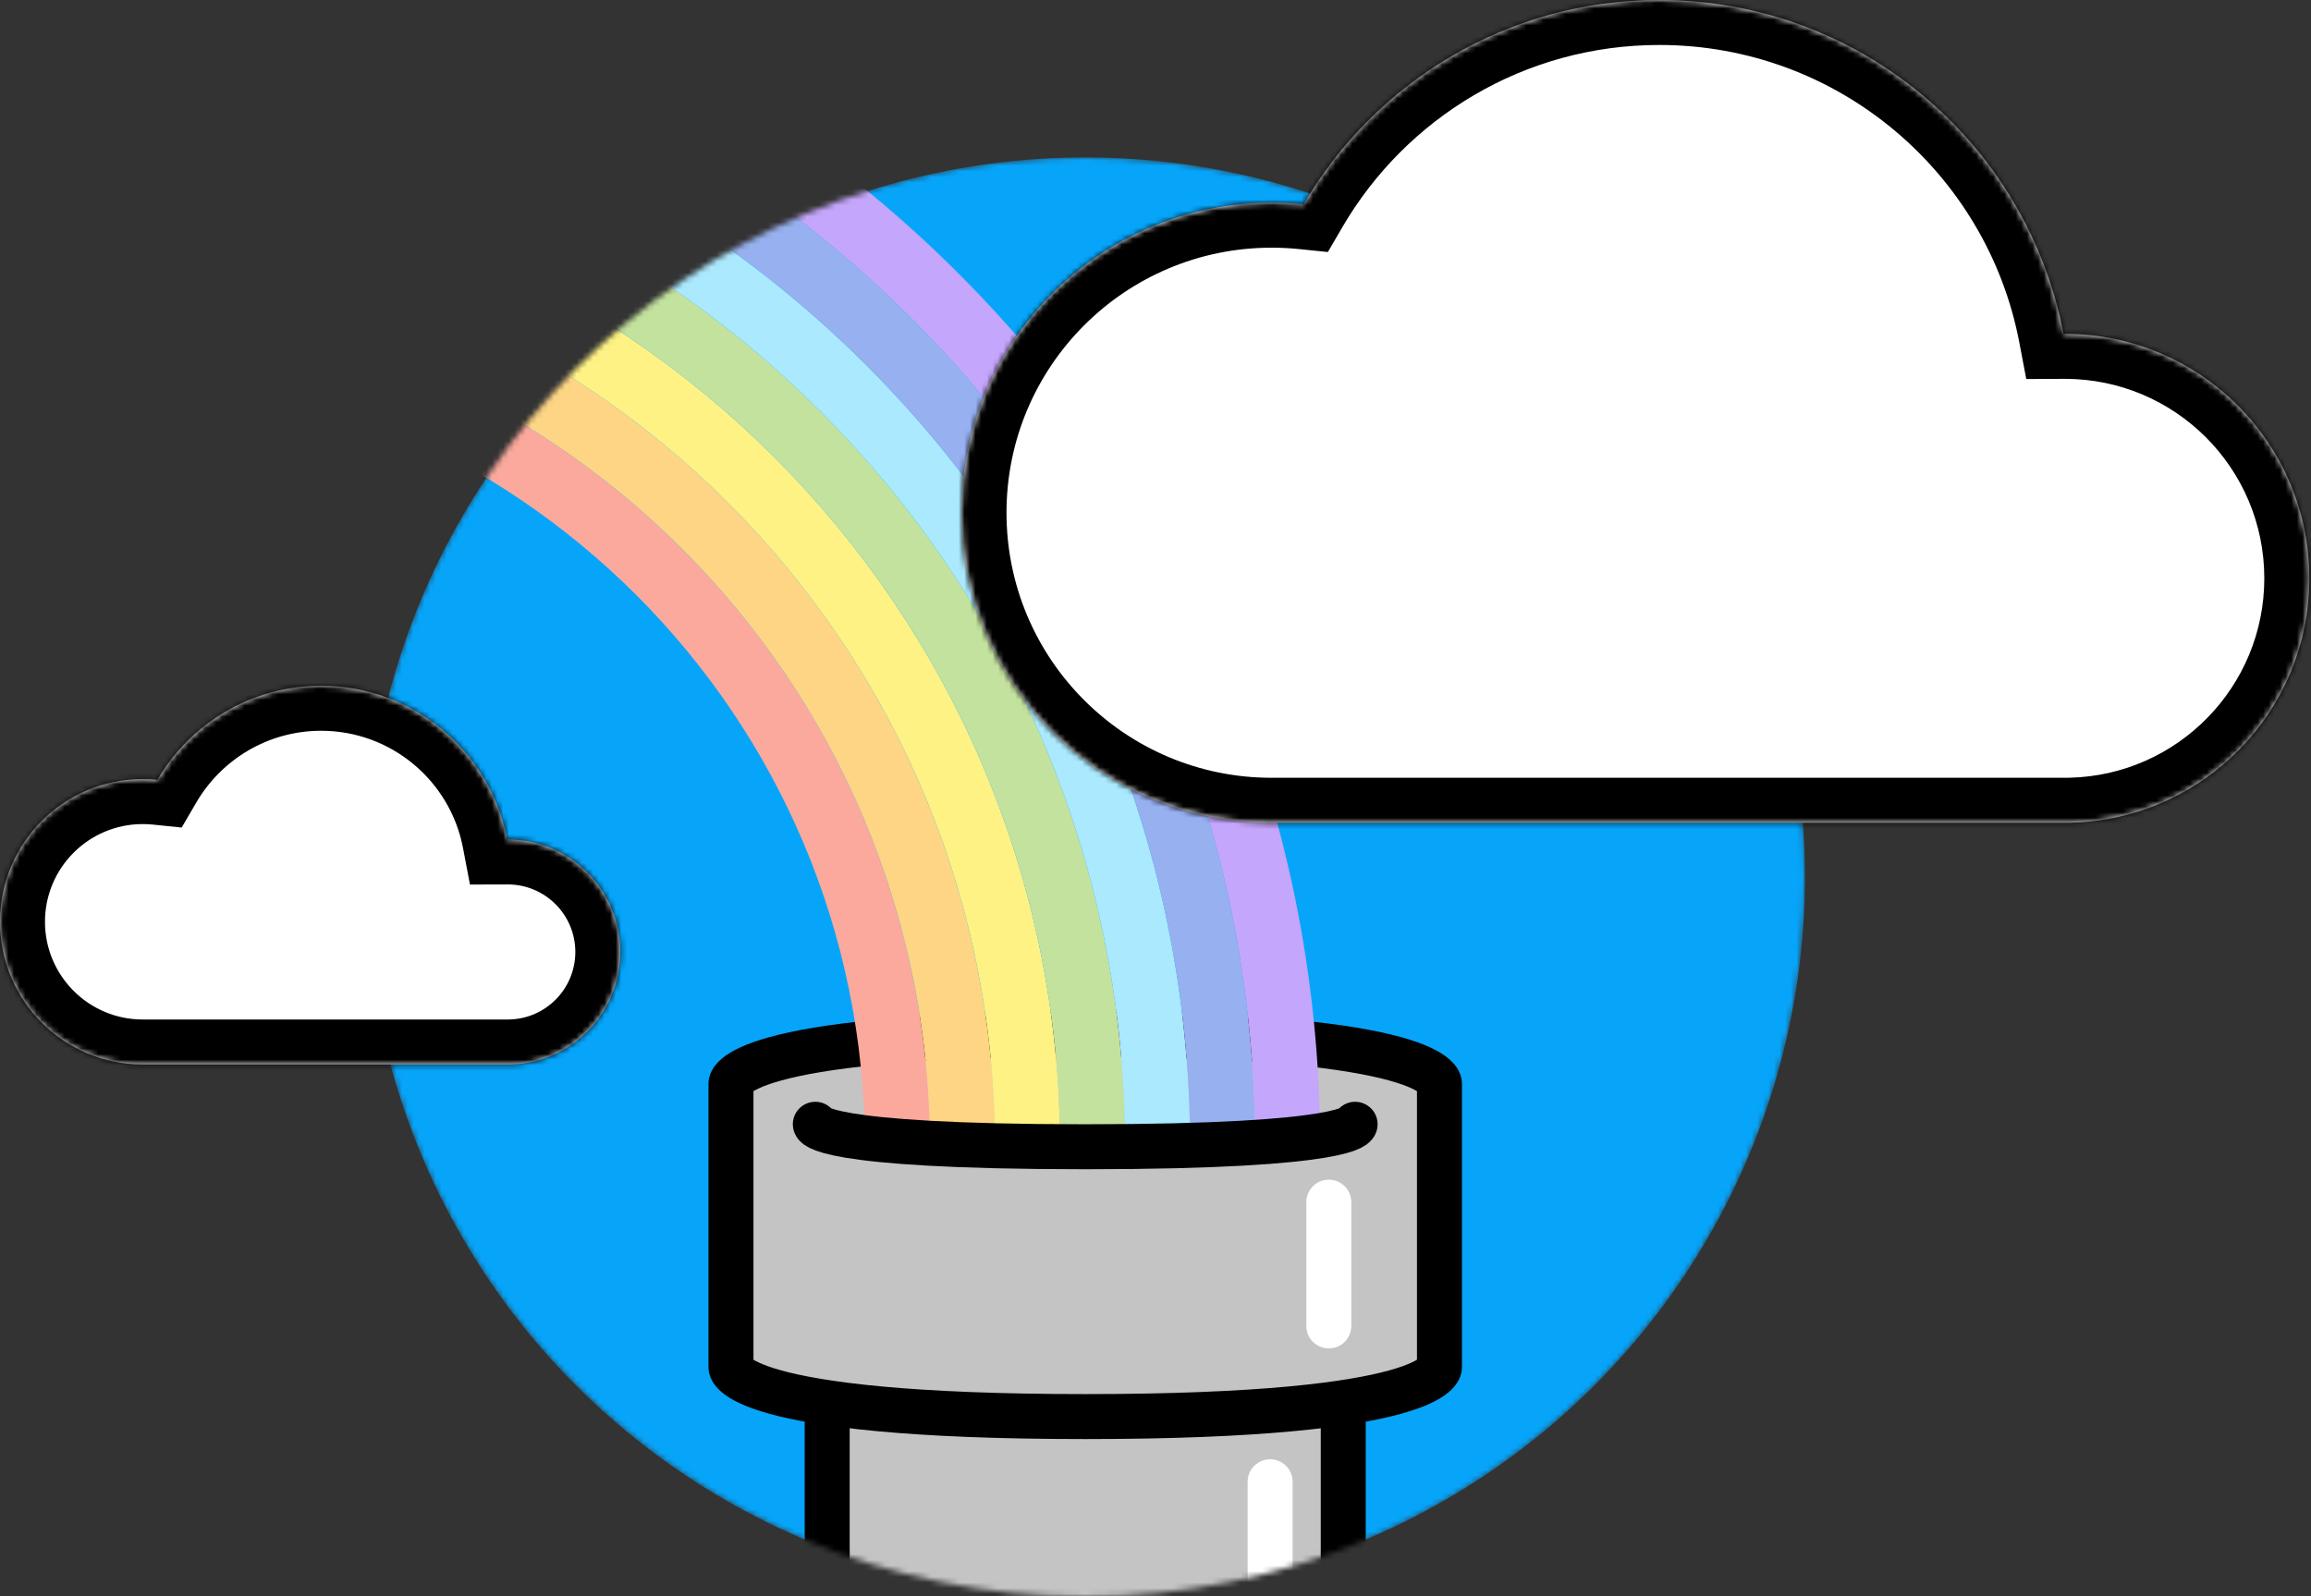 <svg width="411" height="284" viewBox="0 0 411 284" fill="none" xmlns="http://www.w3.org/2000/svg">
<rect x="0" y="0" width="411" height="284" fill="#333333" stroke="none"/>
<mask id="mask0" mask-type="alpha" maskUnits="userSpaceOnUse" x="65" y="28" width="256" height="256">
<circle cx="193" cy="156" r="128" fill="#06A5FA"/>
</mask>
<g mask="url(#mask0)">
<circle cx="193" cy="156" r="128" fill="#06A5FA"/>
<rect x="147.112" y="232.426" width="91.778" height="95.667" rx="4" fill="#C4C4C4" stroke="black" stroke-width="8"/>
<path d="M225.887 263.596V287.707" stroke="white" stroke-width="8" stroke-linecap="round"/>
<path d="M130 192.718C130 192.718 130 184 193 184C256 184 256 192.718 256 192.718V243.282C256 243.282 256 252 193 252C130 252 130 243.282 130 243.282V192.718Z" fill="#C4C4C4" stroke="black" stroke-width="8"/>
<path d="M159.595 204C159.595 124.143 94.857 59.405 15 59.405" stroke="#FBA99D" stroke-width="11.568"/>
<path d="M171.162 204C171.162 117.754 101.246 47.838 15 47.838" stroke="#FED585" stroke-width="11.568"/>
<path d="M182.73 204C182.73 111.365 107.635 36.27 15 36.27" stroke="#FEF284" stroke-width="11.568"/>
<path d="M194.297 204C194.297 104.977 114.023 24.703 15 24.703" stroke="#C3E29E" stroke-width="11.568"/>
<path d="M205.865 204C205.865 98.588 120.412 13.135 15 13.135" stroke="#ABE9FE" stroke-width="11.568"/>
<path d="M217.432 204C217.432 92.2 126.8 1.568 15 1.568" stroke="#97B0F0" stroke-width="11.568"/>
<path d="M229 204C229 85.811 133.189 -10 15 -10" stroke="#C4A6FC" stroke-width="11.568"/>
<path d="M241 200C241 200 241 204 193 204C145 204 145 200 145 200" stroke="black" stroke-width="8" stroke-linecap="round"/>
<path d="M236.321 213.855L236.321 235.874" stroke="white" stroke-width="8" stroke-linecap="round"/>
</g>
<mask id="path-15-inside-1" fill="white">
<path fill-rule="evenodd" clip-rule="evenodd" d="M226.152 146.363C226.152 146.363 226.152 146.363 226.151 146.363C195.692 146.363 171 121.671 171 91.212C171 60.753 195.692 36.061 226.151 36.061C228.072 36.061 229.97 36.159 231.84 36.35C244.528 14.609 268.104 0 295.092 0C330.796 0 360.528 25.569 366.977 59.394C367.054 59.394 367.132 59.394 367.21 59.394C391.226 59.394 410.695 78.862 410.695 102.878C410.695 126.539 391.798 145.786 368.273 146.35V146.363H226.152V146.363Z"/>
</mask>
<path fill-rule="evenodd" clip-rule="evenodd" d="M226.152 146.363C226.152 146.363 226.152 146.363 226.151 146.363C195.692 146.363 171 121.671 171 91.212C171 60.753 195.692 36.061 226.151 36.061C228.072 36.061 229.97 36.159 231.84 36.35C244.528 14.609 268.104 0 295.092 0C330.796 0 360.528 25.569 366.977 59.394C367.054 59.394 367.132 59.394 367.21 59.394C391.226 59.394 410.695 78.862 410.695 102.878C410.695 126.539 391.798 145.786 368.273 146.35V146.363H226.152V146.363Z" fill="white"/>
<path d="M226.152 146.363H234.152V138.363H226.152V146.363ZM231.84 36.35L231.025 44.309L236.152 44.834L238.75 40.383L231.84 36.35ZM366.977 59.394L359.118 60.892L360.364 67.429L367.019 67.394L366.977 59.394ZM368.273 146.35L368.081 138.353L360.273 138.54V146.35H368.273ZM368.273 146.363V154.363H376.273V146.363H368.273ZM226.152 146.363H218.152V154.363H226.152V146.363ZM226.152 138.363C226.152 138.363 226.152 138.363 226.152 138.363C226.152 138.363 226.152 138.363 226.152 138.363H226.152H226.152C226.152 138.363 226.152 138.363 226.152 138.363C226.152 138.363 226.152 138.363 226.152 138.363C226.152 138.363 226.152 138.363 226.152 138.363H226.152H226.152C226.152 138.363 226.152 138.363 226.152 138.363C226.152 138.363 226.152 138.363 226.152 138.363C226.152 138.363 226.152 138.363 226.152 138.363C226.152 138.363 226.152 138.363 226.152 138.363H226.152C226.152 138.363 226.152 138.363 226.152 138.363C226.152 138.363 226.152 138.363 226.152 138.363C226.152 138.363 226.152 138.363 226.152 138.363C226.152 138.363 226.152 138.363 226.152 138.363H226.152H226.152C226.152 138.363 226.152 138.363 226.152 138.363C226.152 138.363 226.152 138.363 226.152 138.363C226.152 138.363 226.152 138.363 226.152 138.363H226.152H226.152C226.152 138.363 226.152 138.363 226.152 138.363C226.152 138.363 226.152 138.363 226.152 138.363C226.152 138.363 226.152 138.363 226.152 138.363C226.152 138.363 226.152 138.363 226.152 138.363H226.152H226.152C226.152 138.363 226.152 138.363 226.152 138.363C226.152 138.363 226.152 138.363 226.152 138.363C226.152 138.363 226.152 138.363 226.152 138.363H226.152H226.152C226.152 138.363 226.152 138.363 226.152 138.363C226.152 138.363 226.152 138.363 226.152 138.363C226.152 138.363 226.152 138.363 226.152 138.363C226.152 138.363 226.152 138.363 226.152 138.363H226.152H226.152C226.152 138.363 226.152 138.363 226.152 138.363C226.152 138.363 226.152 138.363 226.152 138.363C226.152 138.363 226.152 138.363 226.152 138.363H226.152H226.152C226.152 138.363 226.152 138.363 226.152 138.363C226.152 138.363 226.152 138.363 226.152 138.363C226.152 138.363 226.152 138.363 226.152 138.363C226.152 138.363 226.152 138.363 226.152 138.363H226.152H226.152C226.152 138.363 226.152 138.363 226.152 138.363C226.152 138.363 226.152 138.363 226.152 138.363C226.152 138.363 226.152 138.363 226.152 138.363C226.152 138.363 226.152 138.363 226.152 138.363H226.152H226.152C226.152 138.363 226.152 138.363 226.152 138.363C226.152 138.363 226.152 138.363 226.152 138.363C226.152 138.363 226.152 138.363 226.152 138.363H226.152H226.152C226.152 138.363 226.152 138.363 226.152 138.363C226.152 138.363 226.152 138.363 226.152 138.363C226.152 138.363 226.152 138.363 226.152 138.363C226.152 138.363 226.152 138.363 226.152 138.363H226.152H226.152C226.152 138.363 226.152 138.363 226.152 138.363C226.152 138.363 226.152 138.363 226.152 138.363C226.152 138.363 226.152 138.363 226.152 138.363C226.152 138.363 226.152 138.363 226.152 138.363H226.152H226.152C226.152 138.363 226.152 138.363 226.152 138.363C226.152 138.363 226.152 138.363 226.152 138.363C226.152 138.363 226.152 138.363 226.152 138.363H226.152H226.152C226.152 138.363 226.152 138.363 226.152 138.363C226.152 138.363 226.152 138.363 226.152 138.363C226.152 138.363 226.152 138.363 226.152 138.363C226.152 138.363 226.152 138.363 226.152 138.363H226.152H226.152C226.152 138.363 226.152 138.363 226.152 138.363C226.152 138.363 226.152 138.363 226.152 138.363C226.152 138.363 226.152 138.363 226.152 138.363C226.152 138.363 226.152 138.363 226.152 138.363H226.152H226.152C226.152 138.363 226.152 138.363 226.152 138.363C226.152 138.363 226.152 138.363 226.152 138.363C226.152 138.363 226.152 138.363 226.152 138.363H226.152H226.152C226.152 138.363 226.152 138.363 226.152 138.363C226.152 138.363 226.152 138.363 226.152 138.363C226.152 138.363 226.152 138.363 226.152 138.363C226.152 138.363 226.152 138.363 226.152 138.363H226.152H226.152C226.152 138.363 226.152 138.363 226.152 138.363C226.152 138.363 226.152 138.363 226.152 138.363C226.152 138.363 226.152 138.363 226.152 138.363C226.152 138.363 226.152 138.363 226.152 138.363H226.152H226.152C226.152 138.363 226.152 138.363 226.152 138.363C226.152 138.363 226.152 138.363 226.152 138.363C226.152 138.363 226.152 138.363 226.152 138.363C226.152 138.363 226.152 138.363 226.152 138.363H226.152H226.152C226.152 138.363 226.152 138.363 226.152 138.363C226.152 138.363 226.152 138.363 226.152 138.363C226.152 138.363 226.152 138.363 226.152 138.363H226.152H226.152C226.152 138.363 226.152 138.363 226.152 138.363C226.152 138.363 226.152 138.363 226.152 138.363C226.152 138.363 226.152 138.363 226.152 138.363C226.152 138.363 226.152 138.363 226.152 138.363H226.152H226.152C226.152 138.363 226.152 138.363 226.152 138.363C226.152 138.363 226.152 138.363 226.152 138.363C226.152 138.363 226.152 138.363 226.152 138.363C226.152 138.363 226.152 138.363 226.152 138.363H226.152H226.152C226.152 138.363 226.152 138.363 226.152 138.363C226.152 138.363 226.152 138.363 226.152 138.363C226.152 138.363 226.152 138.363 226.152 138.363C226.152 138.363 226.152 138.363 226.152 138.363H226.152H226.152C226.152 138.363 226.152 138.363 226.152 138.363C226.152 138.363 226.152 138.363 226.152 138.363C226.152 138.363 226.152 138.363 226.152 138.363H226.152H226.152C226.152 138.363 226.152 138.363 226.152 138.363C226.152 138.363 226.152 138.363 226.152 138.363C226.152 138.363 226.152 138.363 226.152 138.363C226.152 138.363 226.152 138.363 226.152 138.363H226.152H226.152C226.152 138.363 226.152 138.363 226.152 138.363C226.152 138.363 226.152 138.363 226.152 138.363C226.152 138.363 226.152 138.363 226.152 138.363C226.152 138.363 226.152 138.363 226.152 138.363H226.152H226.152C226.152 138.363 226.152 138.363 226.152 138.363C226.152 138.363 226.152 138.363 226.152 138.363C226.152 138.363 226.152 138.363 226.152 138.363H226.152H226.151C226.151 138.363 226.151 138.363 226.151 138.363C226.151 138.363 226.151 138.363 226.151 138.363C226.151 138.363 226.151 138.363 226.151 138.363C226.151 138.363 226.151 138.363 226.151 138.363H226.151H226.151C226.151 138.363 226.151 138.363 226.151 138.363C226.151 138.363 226.151 138.363 226.151 138.363C226.151 138.363 226.151 138.363 226.151 138.363C226.151 138.363 226.151 138.363 226.151 138.363H226.151H226.151C226.151 138.363 226.151 138.363 226.151 138.363C226.151 138.363 226.151 138.363 226.151 138.363C226.151 138.363 226.151 138.363 226.151 138.363H226.151H226.151C226.151 138.363 226.151 138.363 226.151 138.363C226.151 138.363 226.151 138.363 226.151 138.363C226.151 138.363 226.151 138.363 226.151 138.363C226.151 138.363 226.151 138.363 226.151 138.363H226.151H226.151C226.151 138.363 226.151 138.363 226.151 138.363C226.151 138.363 226.151 138.363 226.151 138.363C226.151 138.363 226.151 138.363 226.151 138.363C226.151 138.363 226.151 138.363 226.151 138.363H226.151H226.151C226.151 138.363 226.151 138.363 226.151 138.363C226.151 138.363 226.151 138.363 226.151 138.363C226.151 138.363 226.151 138.363 226.151 138.363H226.151H226.151C226.151 138.363 226.151 138.363 226.151 138.363C226.151 138.363 226.151 138.363 226.151 138.363C226.151 138.363 226.151 138.363 226.151 138.363C226.151 138.363 226.151 138.363 226.151 138.363H226.151H226.151C226.151 138.363 226.151 138.363 226.151 138.363C226.151 138.363 226.151 138.363 226.151 138.363C226.151 138.363 226.151 138.363 226.151 138.363H226.151H226.151C226.151 138.363 226.151 138.363 226.151 138.363C226.151 138.363 226.151 138.363 226.151 138.363C226.151 138.363 226.151 138.363 226.151 138.363C226.151 138.363 226.151 138.363 226.151 138.363H226.151H226.151C226.151 138.363 226.151 138.363 226.151 138.363C226.151 138.363 226.151 138.363 226.151 138.363C226.151 138.363 226.151 138.363 226.151 138.363H226.151H226.151C226.151 138.363 226.151 138.363 226.151 138.363C226.151 138.363 226.151 138.363 226.151 138.363C226.151 138.363 226.151 138.363 226.151 138.363C226.151 138.363 226.151 138.363 226.151 138.363H226.151C226.151 138.363 226.151 138.363 226.151 138.363C226.151 138.363 226.151 138.363 226.151 138.363C226.151 138.363 226.151 138.363 226.151 138.363C226.151 138.363 226.151 138.363 226.151 138.363H226.151H226.151C226.151 138.363 226.151 138.363 226.151 138.363C226.151 138.363 226.151 138.363 226.151 138.363C226.151 138.363 226.151 138.363 226.151 138.363H226.151H226.151C226.151 138.363 226.151 138.363 226.151 138.363C226.151 138.363 226.151 138.363 226.151 138.363V154.363C226.151 154.363 226.151 154.363 226.151 154.363C226.151 154.363 226.151 154.363 226.151 154.363H226.151H226.151C226.151 154.363 226.151 154.363 226.151 154.363C226.151 154.363 226.151 154.363 226.151 154.363C226.151 154.363 226.151 154.363 226.151 154.363H226.151H226.151C226.151 154.363 226.151 154.363 226.151 154.363C226.151 154.363 226.151 154.363 226.151 154.363C226.151 154.363 226.151 154.363 226.151 154.363C226.151 154.363 226.151 154.363 226.151 154.363H226.151C226.151 154.363 226.151 154.363 226.151 154.363C226.151 154.363 226.151 154.363 226.151 154.363C226.151 154.363 226.151 154.363 226.151 154.363C226.151 154.363 226.151 154.363 226.151 154.363H226.151H226.151C226.151 154.363 226.151 154.363 226.151 154.363C226.151 154.363 226.151 154.363 226.151 154.363C226.151 154.363 226.151 154.363 226.151 154.363H226.151H226.151C226.151 154.363 226.151 154.363 226.151 154.363C226.151 154.363 226.151 154.363 226.151 154.363C226.151 154.363 226.151 154.363 226.151 154.363C226.151 154.363 226.151 154.363 226.151 154.363H226.151H226.151C226.151 154.363 226.151 154.363 226.151 154.363C226.151 154.363 226.151 154.363 226.151 154.363C226.151 154.363 226.151 154.363 226.151 154.363H226.151H226.151C226.151 154.363 226.151 154.363 226.151 154.363C226.151 154.363 226.151 154.363 226.151 154.363C226.151 154.363 226.151 154.363 226.151 154.363C226.151 154.363 226.151 154.363 226.151 154.363H226.151H226.151C226.151 154.363 226.151 154.363 226.151 154.363C226.151 154.363 226.151 154.363 226.151 154.363C226.151 154.363 226.151 154.363 226.151 154.363H226.151H226.151C226.151 154.363 226.151 154.363 226.151 154.363C226.151 154.363 226.151 154.363 226.151 154.363C226.151 154.363 226.151 154.363 226.151 154.363C226.151 154.363 226.151 154.363 226.151 154.363H226.151H226.151C226.151 154.363 226.151 154.363 226.151 154.363C226.151 154.363 226.151 154.363 226.151 154.363C226.151 154.363 226.151 154.363 226.151 154.363C226.151 154.363 226.151 154.363 226.151 154.363H226.151H226.151C226.151 154.363 226.151 154.363 226.151 154.363C226.151 154.363 226.151 154.363 226.151 154.363C226.151 154.363 226.151 154.363 226.151 154.363H226.151H226.151C226.151 154.363 226.151 154.363 226.151 154.363C226.151 154.363 226.151 154.363 226.151 154.363C226.151 154.363 226.151 154.363 226.151 154.363C226.151 154.363 226.151 154.363 226.151 154.363H226.151H226.151C226.151 154.363 226.151 154.363 226.151 154.363C226.151 154.363 226.151 154.363 226.151 154.363C226.151 154.363 226.151 154.363 226.151 154.363C226.151 154.363 226.151 154.363 226.151 154.363H226.152H226.152C226.152 154.363 226.152 154.363 226.152 154.363C226.152 154.363 226.152 154.363 226.152 154.363C226.152 154.363 226.152 154.363 226.152 154.363H226.152H226.152C226.152 154.363 226.152 154.363 226.152 154.363C226.152 154.363 226.152 154.363 226.152 154.363C226.152 154.363 226.152 154.363 226.152 154.363C226.152 154.363 226.152 154.363 226.152 154.363H226.152H226.152C226.152 154.363 226.152 154.363 226.152 154.363C226.152 154.363 226.152 154.363 226.152 154.363C226.152 154.363 226.152 154.363 226.152 154.363C226.152 154.363 226.152 154.363 226.152 154.363H226.152H226.152C226.152 154.363 226.152 154.363 226.152 154.363C226.152 154.363 226.152 154.363 226.152 154.363C226.152 154.363 226.152 154.363 226.152 154.363H226.152H226.152C226.152 154.363 226.152 154.363 226.152 154.363C226.152 154.363 226.152 154.363 226.152 154.363C226.152 154.363 226.152 154.363 226.152 154.363C226.152 154.363 226.152 154.363 226.152 154.363H226.152H226.152C226.152 154.363 226.152 154.363 226.152 154.363C226.152 154.363 226.152 154.363 226.152 154.363C226.152 154.363 226.152 154.363 226.152 154.363C226.152 154.363 226.152 154.363 226.152 154.363H226.152H226.152C226.152 154.363 226.152 154.363 226.152 154.363C226.152 154.363 226.152 154.363 226.152 154.363C226.152 154.363 226.152 154.363 226.152 154.363C226.152 154.363 226.152 154.363 226.152 154.363H226.152H226.152C226.152 154.363 226.152 154.363 226.152 154.363C226.152 154.363 226.152 154.363 226.152 154.363C226.152 154.363 226.152 154.363 226.152 154.363H226.152H226.152C226.152 154.363 226.152 154.363 226.152 154.363C226.152 154.363 226.152 154.363 226.152 154.363C226.152 154.363 226.152 154.363 226.152 154.363C226.152 154.363 226.152 154.363 226.152 154.363H226.152H226.152C226.152 154.363 226.152 154.363 226.152 154.363C226.152 154.363 226.152 154.363 226.152 154.363C226.152 154.363 226.152 154.363 226.152 154.363C226.152 154.363 226.152 154.363 226.152 154.363H226.152H226.152C226.152 154.363 226.152 154.363 226.152 154.363C226.152 154.363 226.152 154.363 226.152 154.363C226.152 154.363 226.152 154.363 226.152 154.363C226.152 154.363 226.152 154.363 226.152 154.363H226.152H226.152C226.152 154.363 226.152 154.363 226.152 154.363C226.152 154.363 226.152 154.363 226.152 154.363C226.152 154.363 226.152 154.363 226.152 154.363H226.152H226.152C226.152 154.363 226.152 154.363 226.152 154.363C226.152 154.363 226.152 154.363 226.152 154.363C226.152 154.363 226.152 154.363 226.152 154.363C226.152 154.363 226.152 154.363 226.152 154.363H226.152H226.152C226.152 154.363 226.152 154.363 226.152 154.363C226.152 154.363 226.152 154.363 226.152 154.363C226.152 154.363 226.152 154.363 226.152 154.363C226.152 154.363 226.152 154.363 226.152 154.363H226.152H226.152C226.152 154.363 226.152 154.363 226.152 154.363C226.152 154.363 226.152 154.363 226.152 154.363C226.152 154.363 226.152 154.363 226.152 154.363H226.152H226.152C226.152 154.363 226.152 154.363 226.152 154.363C226.152 154.363 226.152 154.363 226.152 154.363C226.152 154.363 226.152 154.363 226.152 154.363C226.152 154.363 226.152 154.363 226.152 154.363H226.152H226.152C226.152 154.363 226.152 154.363 226.152 154.363C226.152 154.363 226.152 154.363 226.152 154.363C226.152 154.363 226.152 154.363 226.152 154.363C226.152 154.363 226.152 154.363 226.152 154.363H226.152H226.152C226.152 154.363 226.152 154.363 226.152 154.363C226.152 154.363 226.152 154.363 226.152 154.363C226.152 154.363 226.152 154.363 226.152 154.363H226.152H226.152C226.152 154.363 226.152 154.363 226.152 154.363C226.152 154.363 226.152 154.363 226.152 154.363C226.152 154.363 226.152 154.363 226.152 154.363C226.152 154.363 226.152 154.363 226.152 154.363H226.152H226.152C226.152 154.363 226.152 154.363 226.152 154.363C226.152 154.363 226.152 154.363 226.152 154.363C226.152 154.363 226.152 154.363 226.152 154.363C226.152 154.363 226.152 154.363 226.152 154.363H226.152H226.152C226.152 154.363 226.152 154.363 226.152 154.363C226.152 154.363 226.152 154.363 226.152 154.363C226.152 154.363 226.152 154.363 226.152 154.363H226.152H226.152C226.152 154.363 226.152 154.363 226.152 154.363C226.152 154.363 226.152 154.363 226.152 154.363C226.152 154.363 226.152 154.363 226.152 154.363C226.152 154.363 226.152 154.363 226.152 154.363H226.152H226.152C226.152 154.363 226.152 154.363 226.152 154.363C226.152 154.363 226.152 154.363 226.152 154.363C226.152 154.363 226.152 154.363 226.152 154.363H226.152H226.152C226.152 154.363 226.152 154.363 226.152 154.363C226.152 154.363 226.152 154.363 226.152 154.363C226.152 154.363 226.152 154.363 226.152 154.363C226.152 154.363 226.152 154.363 226.152 154.363H226.152H226.152C226.152 154.363 226.152 154.363 226.152 154.363C226.152 154.363 226.152 154.363 226.152 154.363C226.152 154.363 226.152 154.363 226.152 154.363H226.152H226.152C226.152 154.363 226.152 154.363 226.152 154.363C226.152 154.363 226.152 154.363 226.152 154.363C226.152 154.363 226.152 154.363 226.152 154.363C226.152 154.363 226.152 154.363 226.152 154.363H226.152C226.152 154.363 226.152 154.363 226.152 154.363C226.152 154.363 226.152 154.363 226.152 154.363C226.152 154.363 226.152 154.363 226.152 154.363C226.152 154.363 226.152 154.363 226.152 154.363H226.152H226.152C226.152 154.363 226.152 154.363 226.152 154.363C226.152 154.363 226.152 154.363 226.152 154.363C226.152 154.363 226.152 154.363 226.152 154.363H226.152H226.152C226.152 154.363 226.152 154.363 226.152 154.363C226.152 154.363 226.152 154.363 226.152 154.363V138.363ZM226.151 138.363C200.11 138.363 179 117.253 179 91.212H163C163 126.089 191.274 154.363 226.151 154.363V138.363ZM179 91.212C179 65.171 200.11 44.061 226.151 44.061V28.061C191.274 28.061 163 56.334 163 91.212H179ZM226.151 44.061C227.799 44.061 229.425 44.145 231.025 44.309L232.656 28.392C230.515 28.173 228.345 28.061 226.151 28.061V44.061ZM238.75 40.383C250.062 20.997 271.064 8 295.092 8V-8C265.143 -8 238.993 8.221 224.931 32.319L238.75 40.383ZM295.092 8C326.884 8 353.375 30.769 359.118 60.892L374.835 57.896C367.681 20.368 334.708 -8 295.092 -8V8ZM367.019 67.394C367.083 67.394 367.147 67.394 367.21 67.394V51.394C367.118 51.394 367.026 51.394 366.934 51.394L367.019 67.394ZM367.21 67.394C386.808 67.394 402.695 83.281 402.695 102.878H418.695C418.695 74.444 395.645 51.394 367.21 51.394V67.394ZM402.695 102.878C402.695 122.185 387.274 137.892 368.081 138.353L368.464 154.348C396.321 153.68 418.695 130.893 418.695 102.878H402.695ZM360.273 146.35V146.363H376.273V146.35H360.273ZM368.273 138.363H226.152V154.363H368.273V138.363ZM234.152 146.363V146.363H218.152V146.363H234.152Z" fill="black" mask="url(#path-15-inside-1)"/>
<mask id="path-17-inside-2" fill="white">
<path fill-rule="evenodd" clip-rule="evenodd" d="M25.384 189.363C25.383 189.363 25.383 189.363 25.383 189.363C11.364 189.363 0 177.999 0 163.98C0 149.961 11.364 138.597 25.383 138.597C26.267 138.597 27.141 138.642 28.002 138.73C33.841 128.724 44.692 122 57.113 122C73.545 122 87.229 133.768 90.197 149.336L90.305 149.336C101.358 149.336 110.319 158.296 110.319 169.349C110.319 180.239 101.621 189.097 90.794 189.357V189.363H25.384V189.363Z"/>
</mask>
<path fill-rule="evenodd" clip-rule="evenodd" d="M25.384 189.363C25.383 189.363 25.383 189.363 25.383 189.363C11.364 189.363 0 177.999 0 163.98C0 149.961 11.364 138.597 25.383 138.597C26.267 138.597 27.141 138.642 28.002 138.73C33.841 128.724 44.692 122 57.113 122C73.545 122 87.229 133.768 90.197 149.336L90.305 149.336C101.358 149.336 110.319 158.296 110.319 169.349C110.319 180.239 101.621 189.097 90.794 189.357V189.363H25.384V189.363Z" fill="white"/>
<path d="M25.384 189.363H33.383V181.363H25.384V189.363ZM28.002 138.73L27.186 146.688L32.313 147.214L34.911 142.762L28.002 138.73ZM90.197 149.336L82.339 150.834L83.582 157.353L90.218 157.336L90.197 149.336ZM90.305 149.336V141.336H90.294L90.284 141.336L90.305 149.336ZM90.794 189.357L90.602 181.359L82.794 181.546V189.357H90.794ZM90.794 189.363V197.363H98.794V189.363H90.794ZM25.384 189.363H17.384V197.363H25.384V189.363ZM25.384 181.363C25.384 181.363 25.384 181.363 25.384 181.363H25.384C25.384 181.363 25.384 181.363 25.384 181.363C25.384 181.363 25.384 181.363 25.384 181.363H25.384C25.384 181.363 25.384 181.363 25.384 181.363H25.384C25.384 181.363 25.384 181.363 25.384 181.363C25.384 181.363 25.384 181.363 25.384 181.363H25.384C25.384 181.363 25.384 181.363 25.384 181.363C25.384 181.363 25.384 181.363 25.384 181.363H25.384C25.384 181.363 25.384 181.363 25.384 181.363H25.384C25.384 181.363 25.384 181.363 25.384 181.363C25.384 181.363 25.384 181.363 25.384 181.363H25.384C25.384 181.363 25.384 181.363 25.384 181.363C25.384 181.363 25.384 181.363 25.384 181.363H25.384C25.384 181.363 25.384 181.363 25.384 181.363C25.384 181.363 25.384 181.363 25.384 181.363C25.384 181.363 25.384 181.363 25.384 181.363C25.384 181.363 25.384 181.363 25.384 181.363H25.384C25.384 181.363 25.384 181.363 25.384 181.363C25.384 181.363 25.384 181.363 25.384 181.363H25.384C25.384 181.363 25.384 181.363 25.384 181.363C25.383 181.363 25.383 181.363 25.383 181.363C25.383 181.363 25.383 181.363 25.383 181.363C25.383 181.363 25.383 181.363 25.383 181.363H25.383C25.383 181.363 25.383 181.363 25.383 181.363C25.383 181.363 25.383 181.363 25.383 181.363H25.383C25.383 181.363 25.383 181.363 25.383 181.363C25.383 181.363 25.383 181.363 25.383 181.363H25.383C25.383 181.363 25.383 181.363 25.383 181.363H25.383C25.383 181.363 25.383 181.363 25.383 181.363C25.383 181.363 25.383 181.363 25.383 181.363H25.383C25.383 181.363 25.383 181.363 25.383 181.363C25.383 181.363 25.383 181.363 25.383 181.363H25.383C25.383 181.363 25.383 181.363 25.383 181.363H25.383C25.383 181.363 25.383 181.363 25.383 181.363C25.383 181.363 25.383 181.363 25.383 181.363H25.383C25.383 181.363 25.383 181.363 25.383 181.363C25.383 181.363 25.383 181.363 25.383 181.363H25.383C25.383 181.363 25.383 181.363 25.383 181.363C25.383 181.363 25.383 181.363 25.383 181.363H25.383C25.383 181.363 25.383 181.363 25.383 181.363H25.383C25.383 181.363 25.383 181.363 25.383 181.363C25.383 181.363 25.383 181.363 25.383 181.363H25.383C25.383 181.363 25.383 181.363 25.383 181.363C25.383 181.363 25.383 181.363 25.383 181.363H25.383C25.383 181.363 25.383 181.363 25.383 181.363H25.383C25.383 181.363 25.383 181.363 25.383 181.363C25.383 181.363 25.383 181.363 25.383 181.363H25.383C25.383 181.363 25.383 181.363 25.383 181.363C25.383 181.363 25.383 181.363 25.383 181.363H25.383C25.383 181.363 25.383 181.363 25.383 181.363C25.383 181.363 25.383 181.363 25.383 181.363C25.383 181.363 25.383 181.363 25.383 181.363C25.383 181.363 25.383 181.363 25.383 181.363H25.383C25.383 181.363 25.383 181.363 25.383 181.363C25.383 181.363 25.383 181.363 25.383 181.363H25.383C25.383 181.363 25.383 181.363 25.383 181.363C25.383 181.363 25.383 181.363 25.383 181.363C25.383 181.363 25.383 181.363 25.383 181.363C25.383 181.363 25.383 181.363 25.383 181.363H25.383C25.383 181.363 25.383 181.363 25.383 181.363C25.383 181.363 25.383 181.363 25.383 181.363H25.383C25.383 181.363 25.383 181.363 25.383 181.363C25.383 181.363 25.383 181.363 25.383 181.363H25.383C25.383 181.363 25.383 181.363 25.383 181.363H25.383C25.383 181.363 25.383 181.363 25.383 181.363C25.383 181.363 25.383 181.363 25.383 181.363H25.383C25.383 181.363 25.383 181.363 25.383 181.363C25.383 181.363 25.383 181.363 25.383 181.363H25.383C25.383 181.363 25.383 181.363 25.383 181.363H25.383C25.383 181.363 25.383 181.363 25.383 181.363C25.383 181.363 25.383 181.363 25.383 181.363H25.383C25.383 181.363 25.383 181.363 25.383 181.363C25.383 181.363 25.383 181.363 25.383 181.363H25.383C25.383 181.363 25.383 181.363 25.383 181.363C25.383 181.363 25.383 181.363 25.383 181.363H25.383C25.383 181.363 25.383 181.363 25.383 181.363H25.383C25.383 181.363 25.383 181.363 25.383 181.363C25.383 181.363 25.383 181.363 25.383 181.363H25.383C25.383 181.363 25.383 181.363 25.383 181.363C25.383 181.363 25.383 181.363 25.383 181.363H25.383C25.383 181.363 25.383 181.363 25.383 181.363H25.383C25.383 181.363 25.383 181.363 25.383 181.363C25.383 181.363 25.383 181.363 25.383 181.363H25.383C25.383 181.363 25.383 181.363 25.383 181.363C25.383 181.363 25.383 181.363 25.383 181.363H25.383C25.383 181.363 25.383 181.363 25.383 181.363C25.383 181.363 25.383 181.363 25.383 181.363C25.383 181.363 25.383 181.363 25.383 181.363C25.383 181.363 25.383 181.363 25.383 181.363H25.383C25.383 181.363 25.383 181.363 25.383 181.363C25.383 181.363 25.383 181.363 25.383 181.363H25.383C25.383 181.363 25.383 181.363 25.383 181.363C25.383 181.363 25.383 181.363 25.383 181.363C25.383 181.363 25.383 181.363 25.383 181.363C25.383 181.363 25.383 181.363 25.383 181.363H25.383C25.383 181.363 25.383 181.363 25.383 181.363C25.383 181.363 25.383 181.363 25.383 181.363H25.383C25.383 181.363 25.383 181.363 25.383 181.363C25.383 181.363 25.383 181.363 25.383 181.363H25.383C25.383 181.363 25.383 181.363 25.383 181.363H25.383C25.383 181.363 25.383 181.363 25.383 181.363C25.383 181.363 25.383 181.363 25.383 181.363H25.383C25.383 181.363 25.383 181.363 25.383 181.363C25.383 181.363 25.383 181.363 25.383 181.363H25.383C25.383 181.363 25.383 181.363 25.383 181.363H25.383C25.383 181.363 25.383 181.363 25.383 181.363C25.383 181.363 25.383 181.363 25.383 181.363H25.383C25.383 181.363 25.383 181.363 25.383 181.363C25.383 181.363 25.383 181.363 25.383 181.363H25.383C25.383 181.363 25.383 181.363 25.383 181.363C25.383 181.363 25.383 181.363 25.383 181.363H25.383C25.383 181.363 25.383 181.363 25.383 181.363H25.383C25.383 181.363 25.383 181.363 25.383 181.363C25.383 181.363 25.383 181.363 25.383 181.363H25.383C25.383 181.363 25.383 181.363 25.383 181.363C25.383 181.363 25.383 181.363 25.383 181.363H25.383C25.383 181.363 25.383 181.363 25.383 181.363H25.383C25.383 181.363 25.383 181.363 25.383 181.363C25.383 181.363 25.383 181.363 25.383 181.363H25.383C25.383 181.363 25.383 181.363 25.383 181.363C25.383 181.363 25.383 181.363 25.383 181.363H25.383C25.383 181.363 25.383 181.363 25.383 181.363C25.383 181.363 25.383 181.363 25.383 181.363C25.383 181.363 25.383 181.363 25.383 181.363C25.383 181.363 25.383 181.363 25.383 181.363H25.383C25.383 181.363 25.383 181.363 25.383 181.363C25.383 181.363 25.383 181.363 25.383 181.363H25.383C25.383 181.363 25.383 181.363 25.383 181.363C25.383 181.363 25.383 181.363 25.383 181.363C25.383 181.363 25.383 181.363 25.383 181.363C25.383 181.363 25.383 181.363 25.383 181.363H25.383C25.383 181.363 25.383 181.363 25.383 181.363C25.383 181.363 25.383 181.363 25.383 181.363H25.383C25.383 181.363 25.383 181.363 25.383 181.363C25.383 181.363 25.383 181.363 25.383 181.363H25.383C25.383 181.363 25.383 181.363 25.383 181.363H25.383C25.383 181.363 25.383 181.363 25.383 181.363C25.383 181.363 25.383 181.363 25.383 181.363H25.383C25.383 181.363 25.383 181.363 25.383 181.363C25.383 181.363 25.383 181.363 25.383 181.363H25.383C25.383 181.363 25.383 181.363 25.383 181.363H25.383C25.383 181.363 25.383 181.363 25.383 181.363C25.383 181.363 25.383 181.363 25.383 181.363H25.383C25.383 181.363 25.383 181.363 25.383 181.363V197.363C25.383 197.363 25.383 197.363 25.383 197.363H25.383C25.383 197.363 25.383 197.363 25.383 197.363C25.383 197.363 25.383 197.363 25.383 197.363H25.383C25.383 197.363 25.383 197.363 25.383 197.363H25.383C25.383 197.363 25.383 197.363 25.383 197.363C25.383 197.363 25.383 197.363 25.383 197.363H25.383C25.383 197.363 25.383 197.363 25.383 197.363C25.383 197.363 25.383 197.363 25.383 197.363H25.383C25.383 197.363 25.383 197.363 25.383 197.363H25.383C25.383 197.363 25.383 197.363 25.383 197.363C25.383 197.363 25.383 197.363 25.383 197.363H25.383C25.383 197.363 25.383 197.363 25.383 197.363C25.383 197.363 25.383 197.363 25.383 197.363H25.383C25.383 197.363 25.383 197.363 25.383 197.363C25.383 197.363 25.383 197.363 25.383 197.363C25.383 197.363 25.383 197.363 25.383 197.363C25.383 197.363 25.383 197.363 25.383 197.363H25.383C25.383 197.363 25.383 197.363 25.383 197.363C25.383 197.363 25.383 197.363 25.383 197.363H25.383C25.383 197.363 25.383 197.363 25.383 197.363C25.383 197.363 25.383 197.363 25.383 197.363C25.383 197.363 25.383 197.363 25.383 197.363C25.383 197.363 25.383 197.363 25.383 197.363H25.383C25.383 197.363 25.383 197.363 25.383 197.363C25.383 197.363 25.383 197.363 25.383 197.363H25.383C25.383 197.363 25.383 197.363 25.383 197.363C25.383 197.363 25.383 197.363 25.383 197.363H25.383C25.383 197.363 25.383 197.363 25.383 197.363H25.383C25.383 197.363 25.383 197.363 25.383 197.363C25.383 197.363 25.383 197.363 25.383 197.363H25.383C25.383 197.363 25.383 197.363 25.383 197.363C25.383 197.363 25.383 197.363 25.383 197.363H25.383C25.383 197.363 25.383 197.363 25.383 197.363H25.383C25.383 197.363 25.383 197.363 25.383 197.363C25.383 197.363 25.383 197.363 25.383 197.363H25.383C25.383 197.363 25.383 197.363 25.383 197.363C25.383 197.363 25.383 197.363 25.383 197.363H25.383C25.383 197.363 25.383 197.363 25.383 197.363C25.383 197.363 25.383 197.363 25.383 197.363H25.383C25.383 197.363 25.383 197.363 25.383 197.363H25.383C25.383 197.363 25.383 197.363 25.383 197.363C25.383 197.363 25.383 197.363 25.383 197.363H25.383C25.383 197.363 25.383 197.363 25.383 197.363C25.383 197.363 25.383 197.363 25.383 197.363H25.383C25.383 197.363 25.383 197.363 25.383 197.363H25.383C25.383 197.363 25.383 197.363 25.383 197.363C25.383 197.363 25.383 197.363 25.383 197.363H25.383C25.383 197.363 25.383 197.363 25.383 197.363C25.383 197.363 25.383 197.363 25.383 197.363H25.383C25.383 197.363 25.383 197.363 25.383 197.363C25.383 197.363 25.383 197.363 25.383 197.363C25.383 197.363 25.383 197.363 25.383 197.363C25.383 197.363 25.383 197.363 25.383 197.363H25.383C25.383 197.363 25.383 197.363 25.383 197.363C25.383 197.363 25.383 197.363 25.383 197.363H25.383C25.383 197.363 25.383 197.363 25.383 197.363C25.383 197.363 25.383 197.363 25.383 197.363C25.383 197.363 25.383 197.363 25.383 197.363C25.383 197.363 25.383 197.363 25.383 197.363H25.383C25.383 197.363 25.383 197.363 25.383 197.363C25.383 197.363 25.383 197.363 25.383 197.363H25.383C25.383 197.363 25.383 197.363 25.383 197.363C25.383 197.363 25.383 197.363 25.383 197.363H25.383C25.383 197.363 25.383 197.363 25.383 197.363H25.383C25.383 197.363 25.383 197.363 25.383 197.363C25.383 197.363 25.383 197.363 25.383 197.363H25.383C25.383 197.363 25.383 197.363 25.383 197.363C25.383 197.363 25.383 197.363 25.383 197.363H25.383C25.383 197.363 25.383 197.363 25.383 197.363H25.383C25.383 197.363 25.383 197.363 25.383 197.363C25.383 197.363 25.383 197.363 25.383 197.363H25.383C25.383 197.363 25.383 197.363 25.383 197.363C25.383 197.363 25.383 197.363 25.383 197.363H25.383C25.383 197.363 25.383 197.363 25.383 197.363C25.383 197.363 25.383 197.363 25.383 197.363H25.383C25.383 197.363 25.383 197.363 25.383 197.363H25.383C25.383 197.363 25.383 197.363 25.383 197.363C25.383 197.363 25.383 197.363 25.383 197.363H25.383C25.383 197.363 25.383 197.363 25.383 197.363C25.383 197.363 25.383 197.363 25.383 197.363H25.383C25.383 197.363 25.383 197.363 25.383 197.363H25.383C25.383 197.363 25.383 197.363 25.383 197.363C25.383 197.363 25.383 197.363 25.383 197.363H25.383C25.383 197.363 25.383 197.363 25.383 197.363C25.383 197.363 25.383 197.363 25.383 197.363H25.383C25.383 197.363 25.383 197.363 25.383 197.363C25.383 197.363 25.383 197.363 25.383 197.363C25.383 197.363 25.383 197.363 25.383 197.363C25.383 197.363 25.383 197.363 25.383 197.363H25.383C25.383 197.363 25.383 197.363 25.383 197.363C25.383 197.363 25.383 197.363 25.383 197.363H25.383C25.383 197.363 25.383 197.363 25.383 197.363C25.383 197.363 25.383 197.363 25.383 197.363C25.383 197.363 25.383 197.363 25.383 197.363C25.383 197.363 25.383 197.363 25.383 197.363H25.383C25.383 197.363 25.383 197.363 25.383 197.363C25.383 197.363 25.383 197.363 25.383 197.363H25.383C25.383 197.363 25.383 197.363 25.383 197.363C25.383 197.363 25.383 197.363 25.383 197.363H25.383C25.383 197.363 25.383 197.363 25.383 197.363H25.383C25.383 197.363 25.383 197.363 25.383 197.363C25.383 197.363 25.383 197.363 25.383 197.363H25.383C25.383 197.363 25.383 197.363 25.383 197.363C25.383 197.363 25.383 197.363 25.383 197.363H25.383C25.383 197.363 25.383 197.363 25.383 197.363H25.383C25.383 197.363 25.383 197.363 25.383 197.363C25.383 197.363 25.383 197.363 25.383 197.363H25.383C25.383 197.363 25.383 197.363 25.383 197.363C25.383 197.363 25.383 197.363 25.383 197.363H25.383C25.383 197.363 25.383 197.363 25.383 197.363C25.383 197.363 25.383 197.363 25.383 197.363H25.383C25.383 197.363 25.383 197.363 25.383 197.363H25.383C25.383 197.363 25.383 197.363 25.383 197.363C25.383 197.363 25.383 197.363 25.383 197.363H25.383C25.383 197.363 25.383 197.363 25.383 197.363C25.383 197.363 25.383 197.363 25.383 197.363H25.383C25.383 197.363 25.383 197.363 25.383 197.363H25.383C25.383 197.363 25.383 197.363 25.383 197.363C25.383 197.363 25.383 197.363 25.383 197.363H25.383C25.383 197.363 25.383 197.363 25.383 197.363C25.383 197.363 25.383 197.363 25.383 197.363H25.383C25.383 197.363 25.383 197.363 25.383 197.363C25.383 197.363 25.383 197.363 25.383 197.363C25.383 197.363 25.383 197.363 25.384 197.363C25.384 197.363 25.384 197.363 25.384 197.363H25.384C25.384 197.363 25.384 197.363 25.384 197.363C25.384 197.363 25.384 197.363 25.384 197.363H25.384C25.384 197.363 25.384 197.363 25.384 197.363C25.384 197.363 25.384 197.363 25.384 197.363C25.384 197.363 25.384 197.363 25.384 197.363C25.384 197.363 25.384 197.363 25.384 197.363H25.384C25.384 197.363 25.384 197.363 25.384 197.363C25.384 197.363 25.384 197.363 25.384 197.363H25.384C25.384 197.363 25.384 197.363 25.384 197.363C25.384 197.363 25.384 197.363 25.384 197.363H25.384C25.384 197.363 25.384 197.363 25.384 197.363H25.384C25.384 197.363 25.384 197.363 25.384 197.363C25.384 197.363 25.384 197.363 25.384 197.363H25.384C25.384 197.363 25.384 197.363 25.384 197.363C25.384 197.363 25.384 197.363 25.384 197.363H25.384C25.384 197.363 25.384 197.363 25.384 197.363H25.384C25.384 197.363 25.384 197.363 25.384 197.363C25.384 197.363 25.384 197.363 25.384 197.363H25.384C25.384 197.363 25.384 197.363 25.384 197.363V181.363ZM25.383 181.363C15.783 181.363 8 173.58 8 163.98H-8C-8 182.417 6.946 197.363 25.383 197.363V181.363ZM8 163.98C8 154.379 15.783 146.597 25.383 146.597V130.597C6.946 130.597 -8 145.543 -8 163.98H8ZM25.383 146.597C25.994 146.597 26.596 146.628 27.186 146.688L28.817 130.772C27.686 130.656 26.54 130.597 25.383 130.597V146.597ZM34.911 142.762C39.376 135.112 47.652 130 57.113 130V114C41.731 114 28.306 122.336 21.092 134.698L34.911 142.762ZM57.113 130C69.633 130 80.077 138.968 82.339 150.834L98.056 147.838C94.382 128.568 77.457 114 57.113 114V130ZM90.218 157.336L90.326 157.336L90.284 141.336L90.176 141.336L90.218 157.336ZM90.305 157.336C96.94 157.336 102.319 162.714 102.319 169.349H118.319C118.319 153.878 105.776 141.336 90.305 141.336V157.336ZM102.319 169.349C102.319 175.885 97.098 181.204 90.602 181.359L90.986 197.355C106.145 196.991 118.319 184.593 118.319 169.349H102.319ZM82.794 189.357V189.363H98.794V189.357H82.794ZM90.794 181.363H25.384V197.363H90.794V181.363ZM33.383 189.363V189.363H17.384V189.363H33.383Z" fill="black" mask="url(#path-17-inside-2)"/>
</svg>
